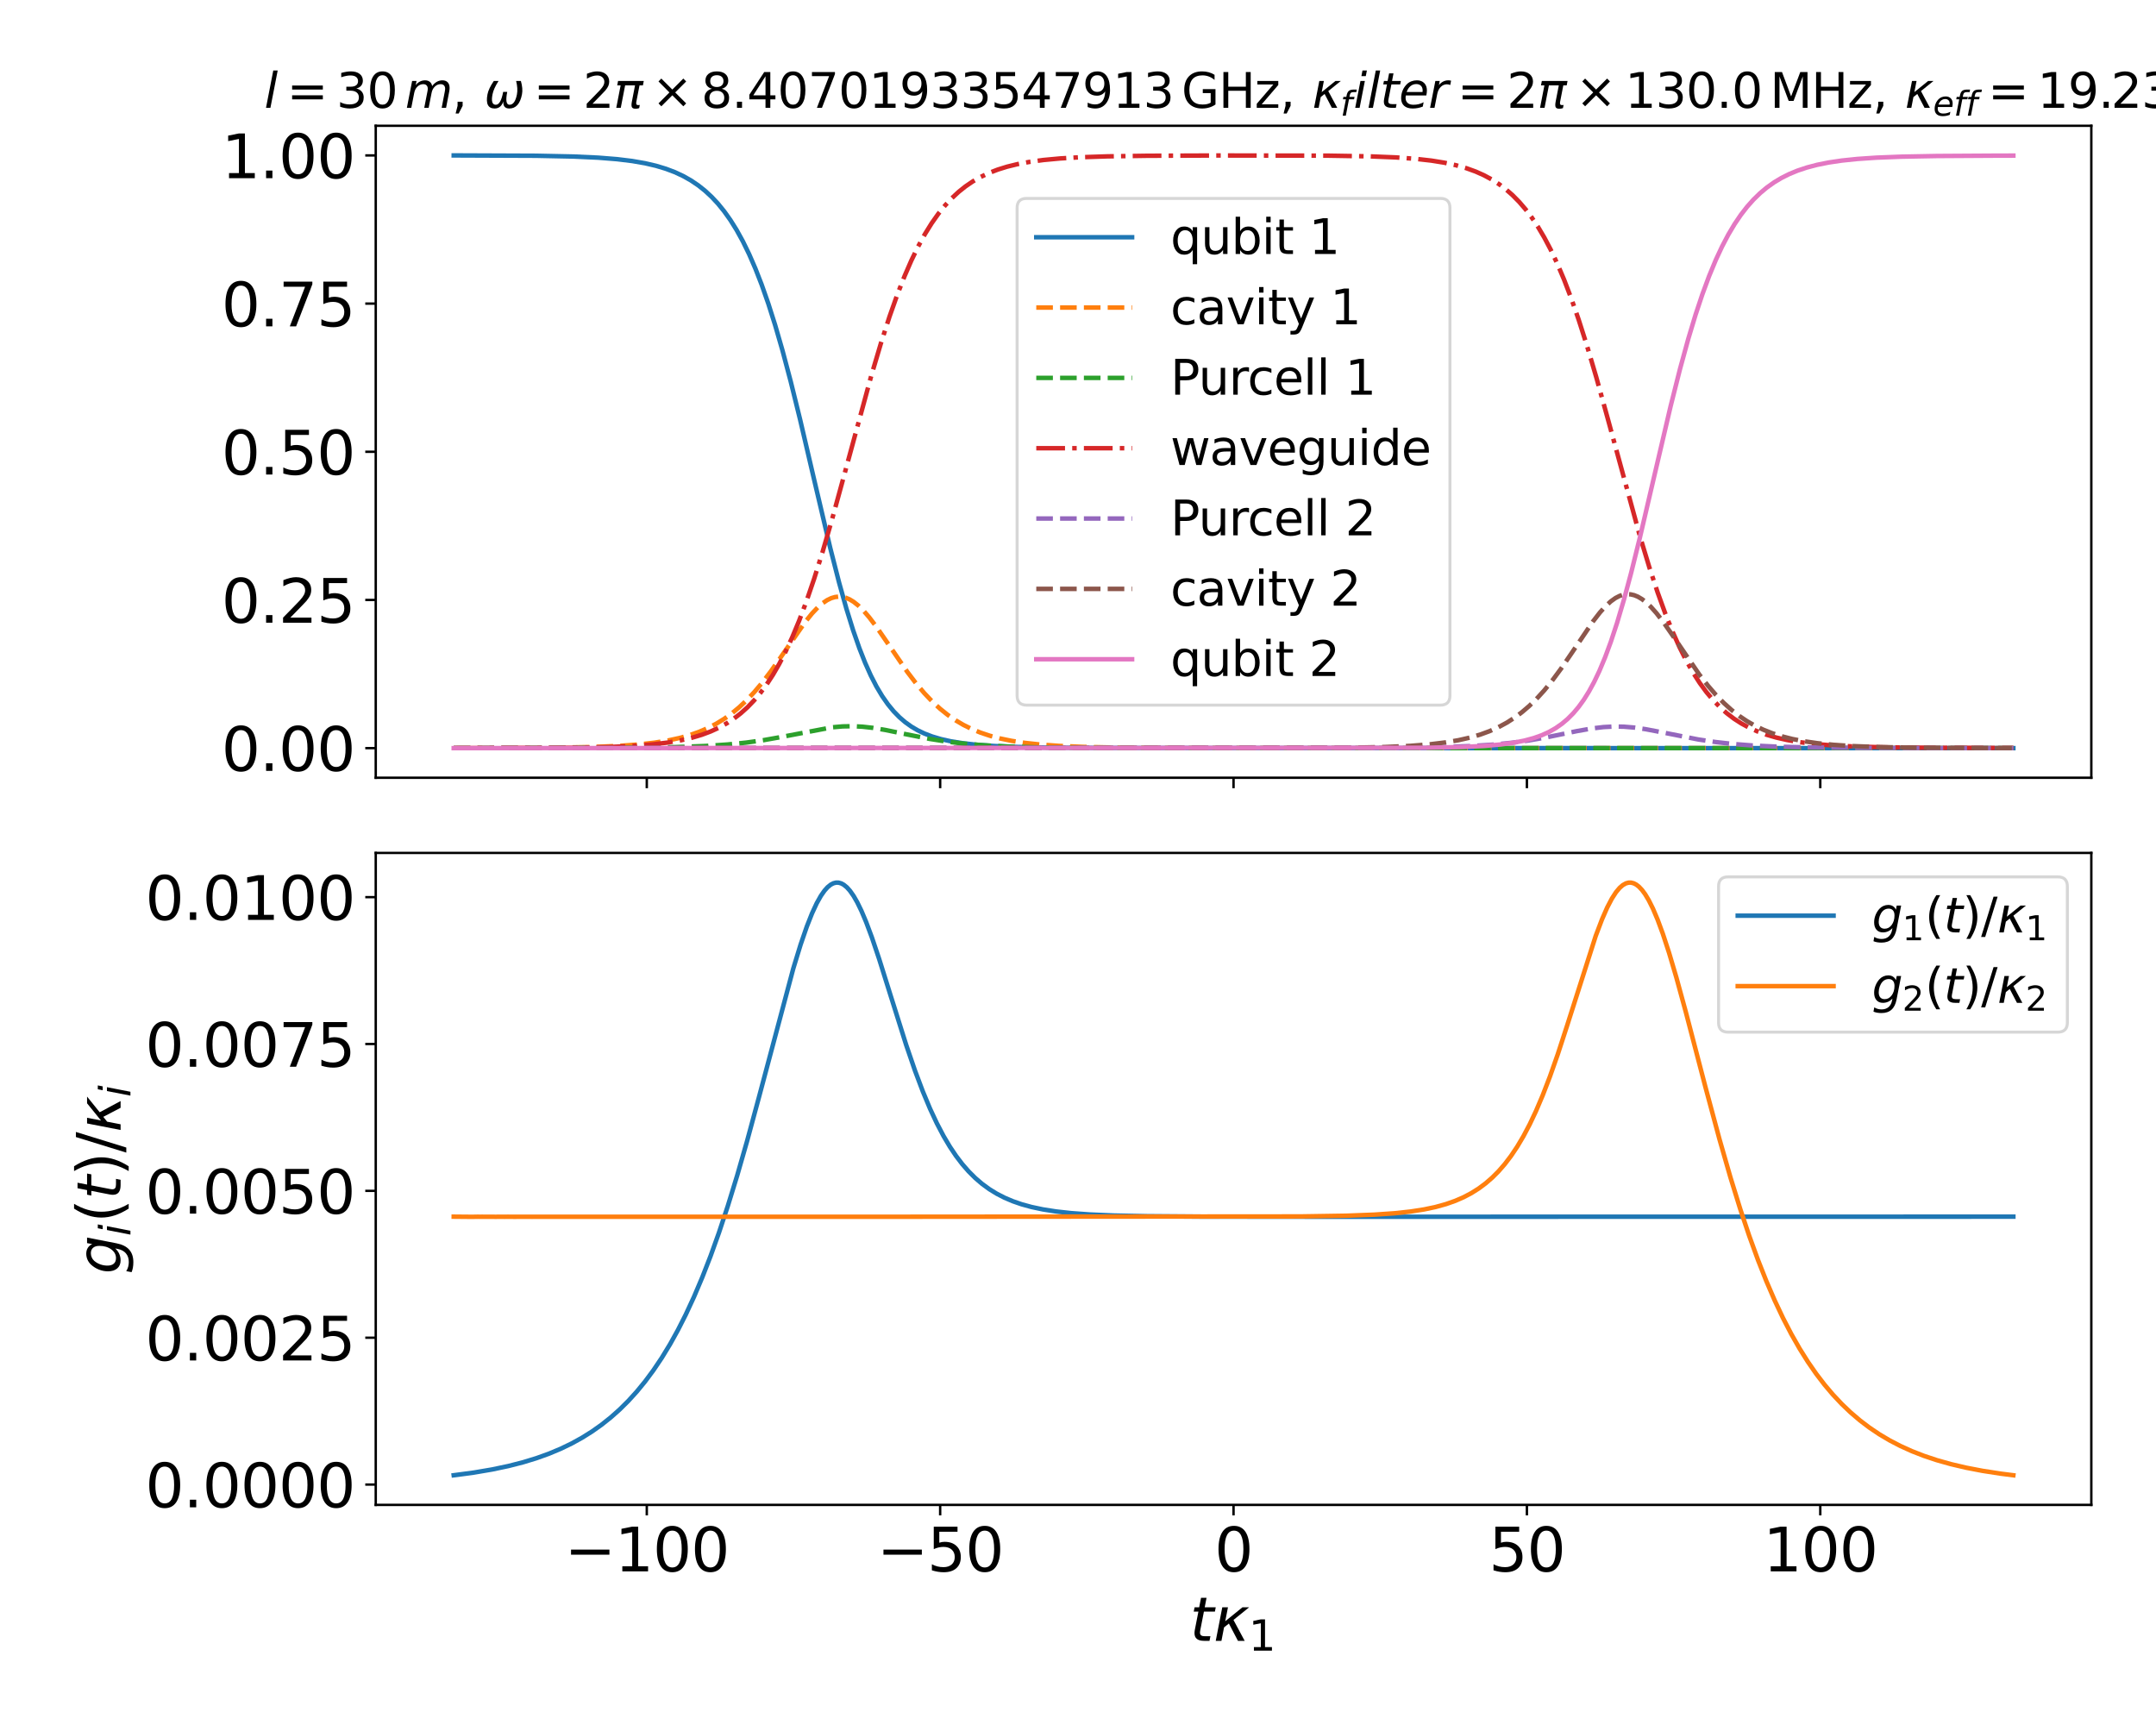 <?xml version="1.0" encoding="utf-8" standalone="no"?>
<!DOCTYPE svg PUBLIC "-//W3C//DTD SVG 1.1//EN"
  "http://www.w3.org/Graphics/SVG/1.1/DTD/svg11.dtd">
<svg xmlns:xlink="http://www.w3.org/1999/xlink" width="720pt" height="576pt" viewBox="0 0 720 576" xmlns="http://www.w3.org/2000/svg" version="1.1">
 <defs>
  <style type="text/css">*{stroke-linejoin: round; stroke-linecap: butt}</style>
 </defs>
 <g id="figure_1">
  <g id="patch_1">
   <path d="M 0 576 
L 720 576 
L 720 0 
L 0 0 
z
" style="fill: #ffffff"/>
  </g>
  <g id="axes_1">
   <g id="patch_2">
    <path d="M 125.48 259.702 
L 698.4 259.702 
L 698.4 42 
L 125.48 42 
z
" style="fill: #ffffff"/>
   </g>
   <g id="matplotlib.axis_1">
    <g id="xtick_1">
     <g id="line2d_1">
      <defs>
       <path id="m9fd7451e8e" d="M 0 0 
L 0 3.5 
" style="stroke: #000000; stroke-width: 0.8"/>
      </defs>
      <g>
       <use xlink:href="#m9fd7451e8e" x="215.995" y="259.702" style="stroke: #000000; stroke-width: 0.8"/>
      </g>
     </g>
    </g>
    <g id="xtick_2">
     <g id="line2d_2">
      <g>
       <use xlink:href="#m9fd7451e8e" x="313.968" y="259.702" style="stroke: #000000; stroke-width: 0.8"/>
      </g>
     </g>
    </g>
    <g id="xtick_3">
     <g id="line2d_3">
      <g>
       <use xlink:href="#m9fd7451e8e" x="411.94" y="259.702" style="stroke: #000000; stroke-width: 0.8"/>
      </g>
     </g>
    </g>
    <g id="xtick_4">
     <g id="line2d_4">
      <g>
       <use xlink:href="#m9fd7451e8e" x="509.912" y="259.702" style="stroke: #000000; stroke-width: 0.8"/>
      </g>
     </g>
    </g>
    <g id="xtick_5">
     <g id="line2d_5">
      <g>
       <use xlink:href="#m9fd7451e8e" x="607.885" y="259.702" style="stroke: #000000; stroke-width: 0.8"/>
      </g>
     </g>
    </g>
   </g>
   <g id="matplotlib.axis_2">
    <g id="ytick_1">
     <g id="line2d_6">
      <defs>
       <path id="m1c37168080" d="M 0 0 
L -3.5 0 
" style="stroke: #000000; stroke-width: 0.8"/>
      </defs>
      <g>
       <use xlink:href="#m1c37168080" x="125.48" y="249.806" style="stroke: #000000; stroke-width: 0.8"/>
      </g>
     </g>
     <g id="text_1">
      <!-- 0.00 -->
      <g transform="translate(73.949 257.405)scale(0.2 -0.2)">
       <defs>
        <path id="DejaVuSans-30" d="M 2034 4250 
Q 1547 4250 1301 3770 
Q 1056 3291 1056 2328 
Q 1056 1369 1301 889 
Q 1547 409 2034 409 
Q 2525 409 2770 889 
Q 3016 1369 3016 2328 
Q 3016 3291 2770 3770 
Q 2525 4250 2034 4250 
z
M 2034 4750 
Q 2819 4750 3233 4129 
Q 3647 3509 3647 2328 
Q 3647 1150 3233 529 
Q 2819 -91 2034 -91 
Q 1250 -91 836 529 
Q 422 1150 422 2328 
Q 422 3509 836 4129 
Q 1250 4750 2034 4750 
z
" transform="scale(0.016)"/>
        <path id="DejaVuSans-2e" d="M 684 794 
L 1344 794 
L 1344 0 
L 684 0 
L 684 794 
z
" transform="scale(0.016)"/>
       </defs>
       <use xlink:href="#DejaVuSans-30"/>
       <use xlink:href="#DejaVuSans-2e" x="63.623"/>
       <use xlink:href="#DejaVuSans-30" x="95.41"/>
       <use xlink:href="#DejaVuSans-30" x="159.033"/>
      </g>
     </g>
    </g>
    <g id="ytick_2">
     <g id="line2d_7">
      <g>
       <use xlink:href="#m1c37168080" x="125.48" y="200.329" style="stroke: #000000; stroke-width: 0.8"/>
      </g>
     </g>
     <g id="text_2">
      <!-- 0.25 -->
      <g transform="translate(73.949 207.927)scale(0.2 -0.2)">
       <defs>
        <path id="DejaVuSans-32" d="M 1228 531 
L 3431 531 
L 3431 0 
L 469 0 
L 469 531 
Q 828 903 1448 1529 
Q 2069 2156 2228 2338 
Q 2531 2678 2651 2914 
Q 2772 3150 2772 3378 
Q 2772 3750 2511 3984 
Q 2250 4219 1831 4219 
Q 1534 4219 1204 4116 
Q 875 4013 500 3803 
L 500 4441 
Q 881 4594 1212 4672 
Q 1544 4750 1819 4750 
Q 2544 4750 2975 4387 
Q 3406 4025 3406 3419 
Q 3406 3131 3298 2873 
Q 3191 2616 2906 2266 
Q 2828 2175 2409 1742 
Q 1991 1309 1228 531 
z
" transform="scale(0.016)"/>
        <path id="DejaVuSans-35" d="M 691 4666 
L 3169 4666 
L 3169 4134 
L 1269 4134 
L 1269 2991 
Q 1406 3038 1543 3061 
Q 1681 3084 1819 3084 
Q 2600 3084 3056 2656 
Q 3513 2228 3513 1497 
Q 3513 744 3044 326 
Q 2575 -91 1722 -91 
Q 1428 -91 1123 -41 
Q 819 9 494 109 
L 494 744 
Q 775 591 1075 516 
Q 1375 441 1709 441 
Q 2250 441 2565 725 
Q 2881 1009 2881 1497 
Q 2881 1984 2565 2268 
Q 2250 2553 1709 2553 
Q 1456 2553 1204 2497 
Q 953 2441 691 2322 
L 691 4666 
z
" transform="scale(0.016)"/>
       </defs>
       <use xlink:href="#DejaVuSans-30"/>
       <use xlink:href="#DejaVuSans-2e" x="63.623"/>
       <use xlink:href="#DejaVuSans-32" x="95.41"/>
       <use xlink:href="#DejaVuSans-35" x="159.033"/>
      </g>
     </g>
    </g>
    <g id="ytick_3">
     <g id="line2d_8">
      <g>
       <use xlink:href="#m1c37168080" x="125.48" y="150.851" style="stroke: #000000; stroke-width: 0.8"/>
      </g>
     </g>
     <g id="text_3">
      <!-- 0.50 -->
      <g transform="translate(73.949 158.449)scale(0.2 -0.2)">
       <use xlink:href="#DejaVuSans-30"/>
       <use xlink:href="#DejaVuSans-2e" x="63.623"/>
       <use xlink:href="#DejaVuSans-35" x="95.41"/>
       <use xlink:href="#DejaVuSans-30" x="159.033"/>
      </g>
     </g>
    </g>
    <g id="ytick_4">
     <g id="line2d_9">
      <g>
       <use xlink:href="#m1c37168080" x="125.48" y="101.373" style="stroke: #000000; stroke-width: 0.8"/>
      </g>
     </g>
     <g id="text_4">
      <!-- 0.75 -->
      <g transform="translate(73.949 108.972)scale(0.2 -0.2)">
       <defs>
        <path id="DejaVuSans-37" d="M 525 4666 
L 3525 4666 
L 3525 4397 
L 1831 0 
L 1172 0 
L 2766 4134 
L 525 4134 
L 525 4666 
z
" transform="scale(0.016)"/>
       </defs>
       <use xlink:href="#DejaVuSans-30"/>
       <use xlink:href="#DejaVuSans-2e" x="63.623"/>
       <use xlink:href="#DejaVuSans-37" x="95.41"/>
       <use xlink:href="#DejaVuSans-35" x="159.033"/>
      </g>
     </g>
    </g>
    <g id="ytick_5">
     <g id="line2d_10">
      <g>
       <use xlink:href="#m1c37168080" x="125.48" y="51.896" style="stroke: #000000; stroke-width: 0.8"/>
      </g>
     </g>
     <g id="text_5">
      <!-- 1.00 -->
      <g transform="translate(73.949 59.494)scale(0.2 -0.2)">
       <defs>
        <path id="DejaVuSans-31" d="M 794 531 
L 1825 531 
L 1825 4091 
L 703 3866 
L 703 4441 
L 1819 4666 
L 2450 4666 
L 2450 531 
L 3481 531 
L 3481 0 
L 794 0 
L 794 531 
z
" transform="scale(0.016)"/>
       </defs>
       <use xlink:href="#DejaVuSans-31"/>
       <use xlink:href="#DejaVuSans-2e" x="63.623"/>
       <use xlink:href="#DejaVuSans-30" x="95.41"/>
       <use xlink:href="#DejaVuSans-30" x="159.033"/>
      </g>
     </g>
    </g>
   </g>
   <g id="line2d_11">
    <path d="M 151.522 51.896 
L 178.962 52.006 
L 191.466 52.264 
L 199.802 52.648 
L 206.054 53.148 
L 211.091 53.763 
L 215.432 54.516 
L 219.079 55.366 
L 222.379 56.36 
L 225.332 57.476 
L 228.11 58.768 
L 230.715 60.237 
L 233.147 61.874 
L 235.404 63.664 
L 237.662 65.753 
L 239.746 67.985 
L 241.83 70.546 
L 243.914 73.473 
L 245.998 76.809 
L 248.082 80.591 
L 250.166 84.861 
L 252.25 89.651 
L 254.334 94.993 
L 256.592 101.423 
L 258.85 108.53 
L 261.281 116.922 
L 264.06 127.378 
L 267.186 140.054 
L 271.875 160.136 
L 277.259 182.961 
L 280.211 194.512 
L 282.643 203.192 
L 284.9 210.457 
L 286.984 216.433 
L 288.895 221.286 
L 290.805 225.555 
L 292.716 229.269 
L 294.626 232.468 
L 296.536 235.202 
L 298.447 237.522 
L 300.357 239.48 
L 302.267 241.125 
L 304.351 242.617 
L 306.435 243.845 
L 308.693 244.931 
L 311.298 245.928 
L 314.251 246.802 
L 317.55 247.535 
L 321.371 248.153 
L 326.06 248.676 
L 331.965 249.098 
L 339.78 249.419 
L 351.069 249.639 
L 370.346 249.762 
L 423.663 249.801 
L 672.358 249.806 
L 672.358 249.806 
" clip-path="url(#p5a6a6f1c0b)" style="fill: none; stroke: #1f77b4; stroke-width: 1.5; stroke-linecap: square"/>
   </g>
   <g id="line2d_12">
    <path d="M 151.522 249.806 
L 183.303 249.695 
L 197.544 249.443 
L 206.575 249.072 
L 213.175 248.592 
L 218.558 247.986 
L 223.074 247.259 
L 226.895 246.43 
L 230.368 245.457 
L 233.494 244.358 
L 236.446 243.086 
L 239.225 241.643 
L 241.83 240.042 
L 244.435 238.17 
L 246.867 236.155 
L 249.298 233.864 
L 251.903 231.091 
L 254.508 227.992 
L 257.461 224.116 
L 260.934 219.171 
L 268.923 207.641 
L 271.18 204.847 
L 273.091 202.825 
L 274.654 201.46 
L 276.217 200.396 
L 277.606 199.726 
L 278.822 199.366 
L 280.038 199.225 
L 281.253 199.304 
L 282.469 199.604 
L 283.685 200.118 
L 285.074 200.959 
L 286.637 202.202 
L 288.374 203.916 
L 290.284 206.141 
L 292.542 209.122 
L 295.842 213.897 
L 302.962 224.305 
L 305.914 228.188 
L 308.693 231.48 
L 311.298 234.221 
L 313.903 236.629 
L 316.508 238.72 
L 319.113 240.517 
L 321.718 242.048 
L 324.497 243.425 
L 327.45 244.635 
L 330.576 245.679 
L 334.049 246.601 
L 337.87 247.385 
L 342.211 248.05 
L 347.422 248.614 
L 353.674 249.059 
L 361.663 249.396 
L 372.951 249.63 
L 391.36 249.762 
L 438.251 249.804 
L 672.358 249.806 
L 672.358 249.806 
" clip-path="url(#p5a6a6f1c0b)" style="fill: none; stroke-dasharray: 5.55,2.4; stroke-dashoffset: 0; stroke: #ff7f0e; stroke-width: 1.5"/>
   </g>
   <g id="line2d_13">
    <path d="M 151.522 249.806 
L 210.396 249.696 
L 225.679 249.458 
L 235.404 249.096 
L 242.872 248.603 
L 249.124 247.972 
L 254.855 247.173 
L 260.76 246.119 
L 277.954 242.85 
L 281.427 242.552 
L 284.727 242.491 
L 288.026 242.654 
L 291.5 243.046 
L 295.668 243.745 
L 302.615 245.179 
L 310.43 246.724 
L 316.161 247.626 
L 322.066 248.325 
L 328.492 248.855 
L 336.133 249.255 
L 346.032 249.54 
L 360.621 249.717 
L 388.929 249.796 
L 541.411 249.806 
L 672.358 249.806 
L 672.358 249.806 
" clip-path="url(#p5a6a6f1c0b)" style="fill: none; stroke-dasharray: 5.55,2.4; stroke-dashoffset: 0; stroke: #2ca02c; stroke-width: 1.5"/>
   </g>
   <g id="line2d_14">
    <path d="M 151.522 249.806 
L 190.598 249.696 
L 203.275 249.439 
L 211.612 249.06 
L 217.864 248.567 
L 222.9 247.961 
L 227.242 247.22 
L 231.063 246.34 
L 234.362 245.354 
L 237.315 244.25 
L 240.094 242.974 
L 242.699 241.53 
L 245.13 239.925 
L 247.388 238.178 
L 249.645 236.147 
L 251.903 233.796 
L 253.987 231.306 
L 256.071 228.477 
L 258.155 225.276 
L 260.239 221.675 
L 262.323 217.645 
L 264.581 212.771 
L 266.839 207.351 
L 269.27 200.895 
L 271.875 193.286 
L 274.654 184.438 
L 277.78 173.716 
L 281.948 158.541 
L 290.979 125.403 
L 294.279 114.308 
L 297.057 105.713 
L 299.662 98.365 
L 302.094 92.162 
L 304.351 86.975 
L 306.609 82.328 
L 308.867 78.197 
L 311.125 74.552 
L 313.382 71.355 
L 315.64 68.567 
L 317.898 66.146 
L 320.155 64.054 
L 322.413 62.252 
L 324.844 60.595 
L 327.45 59.102 
L 330.228 57.782 
L 333.181 56.637 
L 336.307 55.662 
L 339.78 54.809 
L 343.775 54.062 
L 348.464 53.424 
L 354.021 52.906 
L 360.794 52.507 
L 369.825 52.209 
L 383.024 52.016 
L 407.338 51.92 
L 443.635 51.978 
L 457.355 52.206 
L 466.212 52.563 
L 472.811 53.041 
L 478.021 53.63 
L 482.363 54.33 
L 486.184 55.163 
L 489.657 56.152 
L 492.783 57.281 
L 495.562 58.52 
L 498.167 59.925 
L 500.599 61.485 
L 502.856 63.186 
L 505.114 65.163 
L 507.372 67.455 
L 509.456 69.883 
L 511.54 72.644 
L 513.624 75.77 
L 515.708 79.291 
L 517.792 83.236 
L 520.05 88.014 
L 522.307 93.336 
L 524.739 99.684 
L 527.17 106.661 
L 529.949 115.357 
L 533.075 125.939 
L 536.896 139.717 
L 547.663 179.074 
L 550.789 189.398 
L 553.568 197.82 
L 556.173 204.992 
L 558.604 211.028 
L 560.862 216.062 
L 563.12 220.561 
L 565.377 224.552 
L 567.635 228.068 
L 569.893 231.146 
L 572.151 233.826 
L 574.408 236.15 
L 576.666 238.157 
L 579.097 240.006 
L 581.529 241.573 
L 584.134 242.984 
L 586.913 244.23 
L 589.865 245.31 
L 593.165 246.274 
L 596.812 247.102 
L 600.98 247.813 
L 605.843 248.408 
L 611.747 248.893 
L 619.215 249.267 
L 629.288 249.532 
L 644.918 249.693 
L 672.358 249.756 
L 672.358 249.756 
" clip-path="url(#p5a6a6f1c0b)" style="fill: none; stroke-dasharray: 9.6,2.4,1.5,2.4; stroke-dashoffset: 0; stroke: #d62728; stroke-width: 1.5"/>
   </g>
   <g id="line2d_15">
    <path d="M 151.522 249.806 
L 465.517 249.696 
L 481.321 249.465 
L 491.22 249.109 
L 498.688 248.627 
L 504.94 248.009 
L 510.671 247.224 
L 516.576 246.185 
L 526.649 244.118 
L 531.685 243.23 
L 535.506 242.778 
L 538.98 242.597 
L 542.279 242.652 
L 545.753 242.941 
L 549.573 243.487 
L 554.784 244.48 
L 567.114 246.912 
L 572.845 247.768 
L 578.75 248.424 
L 585.35 248.93 
L 593.338 249.311 
L 603.932 249.579 
L 620.084 249.738 
L 654.123 249.801 
L 672.358 249.805 
L 672.358 249.805 
" clip-path="url(#p5a6a6f1c0b)" style="fill: none; stroke-dasharray: 5.55,2.4; stroke-dashoffset: 0; stroke: #9467bd; stroke-width: 1.5"/>
   </g>
   <g id="line2d_16">
    <path d="M 151.522 249.806 
L 450.061 249.696 
L 462.565 249.434 
L 471.075 249.043 
L 477.5 248.533 
L 482.711 247.903 
L 487.052 247.164 
L 490.873 246.296 
L 494.346 245.278 
L 497.472 244.131 
L 500.425 242.804 
L 503.204 241.301 
L 505.809 239.633 
L 508.24 237.824 
L 510.671 235.748 
L 513.103 233.386 
L 515.708 230.527 
L 518.313 227.333 
L 521.265 223.34 
L 524.912 217.993 
L 532.033 207.443 
L 534.291 204.528 
L 536.201 202.398 
L 537.938 200.801 
L 539.501 199.684 
L 540.89 198.973 
L 542.106 198.582 
L 543.321 198.412 
L 544.537 198.467 
L 545.753 198.745 
L 546.968 199.242 
L 548.358 200.065 
L 549.747 201.144 
L 551.31 202.632 
L 553.221 204.792 
L 555.478 207.724 
L 558.431 211.966 
L 567.461 225.205 
L 570.414 229.007 
L 573.019 232.02 
L 575.624 234.698 
L 578.229 237.045 
L 580.834 239.078 
L 583.439 240.823 
L 586.044 242.309 
L 588.823 243.643 
L 591.775 244.815 
L 595.075 245.874 
L 598.548 246.755 
L 602.543 247.532 
L 607.058 248.178 
L 612.442 248.716 
L 619.041 249.14 
L 627.551 249.454 
L 639.882 249.665 
L 661.243 249.775 
L 672.358 249.791 
L 672.358 249.791 
" clip-path="url(#p5a6a6f1c0b)" style="fill: none; stroke-dasharray: 5.55,2.4; stroke-dashoffset: 0; stroke: #8c564b; stroke-width: 1.5"/>
   </g>
   <g id="line2d_17">
    <path d="M 151.522 249.806 
L 475.937 249.696 
L 487.921 249.448 
L 495.562 249.078 
L 501.12 248.595 
L 505.461 248.005 
L 509.108 247.286 
L 512.234 246.439 
L 514.839 245.512 
L 517.271 244.409 
L 519.529 243.126 
L 521.613 241.669 
L 523.523 240.057 
L 525.433 238.133 
L 527.17 236.07 
L 528.907 233.668 
L 530.643 230.888 
L 532.38 227.69 
L 534.117 224.042 
L 536.027 219.478 
L 537.938 214.314 
L 540.022 207.994 
L 542.279 200.367 
L 544.711 191.332 
L 547.663 179.433 
L 551.831 161.591 
L 557.91 135.62 
L 561.036 123.232 
L 563.814 113.116 
L 566.246 105.062 
L 568.504 98.284 
L 570.761 92.184 
L 573.019 86.745 
L 575.103 82.282 
L 577.187 78.321 
L 579.271 74.823 
L 581.355 71.748 
L 583.439 69.055 
L 585.523 66.706 
L 587.781 64.504 
L 590.039 62.616 
L 592.47 60.888 
L 594.901 59.431 
L 597.506 58.126 
L 600.285 56.978 
L 603.411 55.936 
L 606.885 55.025 
L 610.705 54.259 
L 615.047 53.616 
L 620.257 53.073 
L 626.683 52.639 
L 635.019 52.313 
L 646.829 52.093 
L 666.801 51.975 
L 672.358 51.963 
L 672.358 51.963 
" clip-path="url(#p5a6a6f1c0b)" style="fill: none; stroke: #e377c2; stroke-width: 1.5; stroke-linecap: square"/>
   </g>
   <g id="patch_3">
    <path d="M 125.48 259.702 
L 125.48 42 
" style="fill: none; stroke: #000000; stroke-width: 0.8; stroke-linejoin: miter; stroke-linecap: square"/>
   </g>
   <g id="patch_4">
    <path d="M 698.4 259.702 
L 698.4 42 
" style="fill: none; stroke: #000000; stroke-width: 0.8; stroke-linejoin: miter; stroke-linecap: square"/>
   </g>
   <g id="patch_5">
    <path d="M 125.48 259.702 
L 698.4 259.702 
" style="fill: none; stroke: #000000; stroke-width: 0.8; stroke-linejoin: miter; stroke-linecap: square"/>
   </g>
   <g id="patch_6">
    <path d="M 125.48 42 
L 698.4 42 
" style="fill: none; stroke: #000000; stroke-width: 0.8; stroke-linejoin: miter; stroke-linecap: square"/>
   </g>
   <g id="text_6">
    <!-- $l=30\,m,\,\omega=2\pi\times8.40701933547913\,\mathrm{GHz},\,\kappa_filter=2\pi\times130.0\,\mathrm{MHz},\,\kappa_{eff}=19.231$ -->
    <g transform="translate(88.26 36)scale(0.16 -0.16)">
     <defs>
      <path id="DejaVuSans-Oblique-6c" d="M 1172 4863 
L 1747 4863 
L 800 0 
L 225 0 
L 1172 4863 
z
" transform="scale(0.016)"/>
      <path id="DejaVuSans-3d" d="M 678 2906 
L 4684 2906 
L 4684 2381 
L 678 2381 
L 678 2906 
z
M 678 1631 
L 4684 1631 
L 4684 1100 
L 678 1100 
L 678 1631 
z
" transform="scale(0.016)"/>
      <path id="DejaVuSans-33" d="M 2597 2516 
Q 3050 2419 3304 2112 
Q 3559 1806 3559 1356 
Q 3559 666 3084 287 
Q 2609 -91 1734 -91 
Q 1441 -91 1130 -33 
Q 819 25 488 141 
L 488 750 
Q 750 597 1062 519 
Q 1375 441 1716 441 
Q 2309 441 2620 675 
Q 2931 909 2931 1356 
Q 2931 1769 2642 2001 
Q 2353 2234 1838 2234 
L 1294 2234 
L 1294 2753 
L 1863 2753 
Q 2328 2753 2575 2939 
Q 2822 3125 2822 3475 
Q 2822 3834 2567 4026 
Q 2313 4219 1838 4219 
Q 1578 4219 1281 4162 
Q 984 4106 628 3988 
L 628 4550 
Q 988 4650 1302 4700 
Q 1616 4750 1894 4750 
Q 2613 4750 3031 4423 
Q 3450 4097 3450 3541 
Q 3450 3153 3228 2886 
Q 3006 2619 2597 2516 
z
" transform="scale(0.016)"/>
      <path id="DejaVuSans-Oblique-6d" d="M 5747 2113 
L 5338 0 
L 4763 0 
L 5166 2094 
Q 5191 2228 5203 2325 
Q 5216 2422 5216 2491 
Q 5216 2772 5059 2928 
Q 4903 3084 4622 3084 
Q 4203 3084 3875 2770 
Q 3547 2456 3450 1953 
L 3066 0 
L 2491 0 
L 2900 2094 
Q 2925 2209 2937 2307 
Q 2950 2406 2950 2484 
Q 2950 2769 2794 2926 
Q 2638 3084 2363 3084 
Q 1938 3084 1609 2770 
Q 1281 2456 1184 1953 
L 800 0 
L 225 0 
L 909 3500 
L 1484 3500 
L 1375 2956 
Q 1609 3263 1923 3423 
Q 2238 3584 2597 3584 
Q 2978 3584 3223 3384 
Q 3469 3184 3519 2828 
Q 3781 3197 4126 3390 
Q 4472 3584 4856 3584 
Q 5306 3584 5551 3325 
Q 5797 3066 5797 2591 
Q 5797 2488 5784 2364 
Q 5772 2241 5747 2113 
z
" transform="scale(0.016)"/>
      <path id="DejaVuSans-2c" d="M 750 794 
L 1409 794 
L 1409 256 
L 897 -744 
L 494 -744 
L 750 256 
L 750 794 
z
" transform="scale(0.016)"/>
      <path id="DejaVuSans-Oblique-3c9" d="M 1369 -91 
Q 72 -91 434 1766 
Q 575 2500 1256 3500 
L 1875 3500 
Q 1231 2500 1088 1750 
Q 819 397 1519 397 
Q 2166 397 2478 2078 
L 3009 2078 
Q 2669 388 3316 397 
Q 4013 403 4275 1750 
Q 4419 2500 4169 3500 
L 4788 3500 
Q 5075 2500 4934 1766 
Q 4578 -94 3278 -91 
Q 2428 -88 2503 844 
Q 2194 -91 1369 -91 
z
" transform="scale(0.016)"/>
      <path id="DejaVuSans-Oblique-3c0" d="M 584 3500 
L 3938 3500 
L 3825 2925 
L 3384 2925 
L 2966 775 
Q 2922 550 2981 450 
Q 3038 353 3209 353 
Q 3256 353 3325 363 
Q 3397 369 3419 372 
L 3338 -44 
Q 3222 -84 3103 -103 
Q 2981 -122 2866 -122 
Q 2491 -122 2388 81 
Q 2284 288 2391 838 
L 2797 2925 
L 1506 2925 
L 938 0 
L 350 0 
L 919 2925 
L 472 2925 
L 584 3500 
z
" transform="scale(0.016)"/>
      <path id="DejaVuSans-d7" d="M 4488 3438 
L 3059 2003 
L 4488 575 
L 4116 197 
L 2681 1631 
L 1247 197 
L 878 575 
L 2303 2003 
L 878 3438 
L 1247 3816 
L 2681 2381 
L 4116 3816 
L 4488 3438 
z
" transform="scale(0.016)"/>
      <path id="DejaVuSans-38" d="M 2034 2216 
Q 1584 2216 1326 1975 
Q 1069 1734 1069 1313 
Q 1069 891 1326 650 
Q 1584 409 2034 409 
Q 2484 409 2743 651 
Q 3003 894 3003 1313 
Q 3003 1734 2745 1975 
Q 2488 2216 2034 2216 
z
M 1403 2484 
Q 997 2584 770 2862 
Q 544 3141 544 3541 
Q 544 4100 942 4425 
Q 1341 4750 2034 4750 
Q 2731 4750 3128 4425 
Q 3525 4100 3525 3541 
Q 3525 3141 3298 2862 
Q 3072 2584 2669 2484 
Q 3125 2378 3379 2068 
Q 3634 1759 3634 1313 
Q 3634 634 3220 271 
Q 2806 -91 2034 -91 
Q 1263 -91 848 271 
Q 434 634 434 1313 
Q 434 1759 690 2068 
Q 947 2378 1403 2484 
z
M 1172 3481 
Q 1172 3119 1398 2916 
Q 1625 2713 2034 2713 
Q 2441 2713 2670 2916 
Q 2900 3119 2900 3481 
Q 2900 3844 2670 4047 
Q 2441 4250 2034 4250 
Q 1625 4250 1398 4047 
Q 1172 3844 1172 3481 
z
" transform="scale(0.016)"/>
      <path id="DejaVuSans-34" d="M 2419 4116 
L 825 1625 
L 2419 1625 
L 2419 4116 
z
M 2253 4666 
L 3047 4666 
L 3047 1625 
L 3713 1625 
L 3713 1100 
L 3047 1100 
L 3047 0 
L 2419 0 
L 2419 1100 
L 313 1100 
L 313 1709 
L 2253 4666 
z
" transform="scale(0.016)"/>
      <path id="DejaVuSans-39" d="M 703 97 
L 703 672 
Q 941 559 1184 500 
Q 1428 441 1663 441 
Q 2288 441 2617 861 
Q 2947 1281 2994 2138 
Q 2813 1869 2534 1725 
Q 2256 1581 1919 1581 
Q 1219 1581 811 2004 
Q 403 2428 403 3163 
Q 403 3881 828 4315 
Q 1253 4750 1959 4750 
Q 2769 4750 3195 4129 
Q 3622 3509 3622 2328 
Q 3622 1225 3098 567 
Q 2575 -91 1691 -91 
Q 1453 -91 1209 -44 
Q 966 3 703 97 
z
M 1959 2075 
Q 2384 2075 2632 2365 
Q 2881 2656 2881 3163 
Q 2881 3666 2632 3958 
Q 2384 4250 1959 4250 
Q 1534 4250 1286 3958 
Q 1038 3666 1038 3163 
Q 1038 2656 1286 2365 
Q 1534 2075 1959 2075 
z
" transform="scale(0.016)"/>
      <path id="DejaVuSans-47" d="M 3809 666 
L 3809 1919 
L 2778 1919 
L 2778 2438 
L 4434 2438 
L 4434 434 
Q 4069 175 3628 42 
Q 3188 -91 2688 -91 
Q 1594 -91 976 548 
Q 359 1188 359 2328 
Q 359 3472 976 4111 
Q 1594 4750 2688 4750 
Q 3144 4750 3555 4637 
Q 3966 4525 4313 4306 
L 4313 3634 
Q 3963 3931 3569 4081 
Q 3175 4231 2741 4231 
Q 1884 4231 1454 3753 
Q 1025 3275 1025 2328 
Q 1025 1384 1454 906 
Q 1884 428 2741 428 
Q 3075 428 3337 486 
Q 3600 544 3809 666 
z
" transform="scale(0.016)"/>
      <path id="DejaVuSans-48" d="M 628 4666 
L 1259 4666 
L 1259 2753 
L 3553 2753 
L 3553 4666 
L 4184 4666 
L 4184 0 
L 3553 0 
L 3553 2222 
L 1259 2222 
L 1259 0 
L 628 0 
L 628 4666 
z
" transform="scale(0.016)"/>
      <path id="DejaVuSans-7a" d="M 353 3500 
L 3084 3500 
L 3084 2975 
L 922 459 
L 3084 459 
L 3084 0 
L 275 0 
L 275 525 
L 2438 3041 
L 353 3041 
L 353 3500 
z
" transform="scale(0.016)"/>
      <path id="DejaVuSans-Oblique-3ba" d="M 938 3500 
L 1531 3500 
L 1247 2047 
L 3041 3500 
L 3741 3500 
L 2106 2181 
L 3275 0 
L 2572 0 
L 1628 1806 
L 1122 1403 
L 850 0 
L 256 0 
L 938 3500 
z
" transform="scale(0.016)"/>
      <path id="DejaVuSans-Oblique-66" d="M 3059 4863 
L 2969 4384 
L 2419 4384 
Q 2106 4384 1964 4261 
Q 1822 4138 1753 3809 
L 1691 3500 
L 2638 3500 
L 2553 3053 
L 1606 3053 
L 1013 0 
L 434 0 
L 1031 3053 
L 481 3053 
L 563 3500 
L 1113 3500 
L 1159 3744 
Q 1278 4363 1576 4613 
Q 1875 4863 2516 4863 
L 3059 4863 
z
" transform="scale(0.016)"/>
      <path id="DejaVuSans-Oblique-69" d="M 1172 4863 
L 1747 4863 
L 1606 4134 
L 1031 4134 
L 1172 4863 
z
M 909 3500 
L 1484 3500 
L 800 0 
L 225 0 
L 909 3500 
z
" transform="scale(0.016)"/>
      <path id="DejaVuSans-Oblique-74" d="M 2706 3500 
L 2619 3053 
L 1472 3053 
L 1100 1153 
Q 1081 1047 1072 975 
Q 1063 903 1063 863 
Q 1063 663 1183 572 
Q 1303 481 1569 481 
L 2150 481 
L 2053 0 
L 1503 0 
Q 991 0 739 200 
Q 488 400 488 806 
Q 488 878 497 964 
Q 506 1050 525 1153 
L 897 3053 
L 409 3053 
L 500 3500 
L 978 3500 
L 1172 4494 
L 1747 4494 
L 1556 3500 
L 2706 3500 
z
" transform="scale(0.016)"/>
      <path id="DejaVuSans-Oblique-65" d="M 3078 2063 
Q 3088 2113 3092 2166 
Q 3097 2219 3097 2272 
Q 3097 2653 2873 2875 
Q 2650 3097 2266 3097 
Q 1838 3097 1509 2826 
Q 1181 2556 1013 2059 
L 3078 2063 
z
M 3578 1613 
L 903 1613 
Q 884 1494 878 1425 
Q 872 1356 872 1306 
Q 872 872 1139 634 
Q 1406 397 1894 397 
Q 2269 397 2603 481 
Q 2938 566 3225 728 
L 3116 159 
Q 2806 34 2476 -28 
Q 2147 -91 1806 -91 
Q 1078 -91 686 257 
Q 294 606 294 1247 
Q 294 1794 489 2264 
Q 684 2734 1063 3103 
Q 1306 3334 1642 3459 
Q 1978 3584 2356 3584 
Q 2950 3584 3301 3228 
Q 3653 2872 3653 2272 
Q 3653 2128 3634 1964 
Q 3616 1800 3578 1613 
z
" transform="scale(0.016)"/>
      <path id="DejaVuSans-Oblique-72" d="M 2853 2969 
Q 2766 3016 2653 3041 
Q 2541 3066 2413 3066 
Q 1953 3066 1609 2717 
Q 1266 2369 1153 1784 
L 800 0 
L 225 0 
L 909 3500 
L 1484 3500 
L 1375 2956 
Q 1603 3259 1920 3421 
Q 2238 3584 2597 3584 
Q 2691 3584 2781 3573 
Q 2872 3563 2963 3538 
L 2853 2969 
z
" transform="scale(0.016)"/>
      <path id="DejaVuSans-4d" d="M 628 4666 
L 1569 4666 
L 2759 1491 
L 3956 4666 
L 4897 4666 
L 4897 0 
L 4281 0 
L 4281 4097 
L 3078 897 
L 2444 897 
L 1241 4097 
L 1241 0 
L 628 0 
L 628 4666 
z
" transform="scale(0.016)"/>
     </defs>
     <use xlink:href="#DejaVuSans-Oblique-6c" transform="translate(0 0.016)"/>
     <use xlink:href="#DejaVuSans-3d" transform="translate(47.266 0.016)"/>
     <use xlink:href="#DejaVuSans-33" transform="translate(150.537 0.016)"/>
     <use xlink:href="#DejaVuSans-30" transform="translate(214.16 0.016)"/>
     <use xlink:href="#DejaVuSans-Oblique-6d" transform="translate(294.019 0.016)"/>
     <use xlink:href="#DejaVuSans-2c" transform="translate(391.431 0.016)"/>
     <use xlink:href="#DejaVuSans-Oblique-3c9" transform="translate(458.936 0.016)"/>
     <use xlink:href="#DejaVuSans-3d" transform="translate(562.159 0.016)"/>
     <use xlink:href="#DejaVuSans-32" transform="translate(665.43 0.016)"/>
     <use xlink:href="#DejaVuSans-Oblique-3c0" transform="translate(729.053 0.016)"/>
     <use xlink:href="#DejaVuSans-d7" transform="translate(808.741 0.016)"/>
     <use xlink:href="#DejaVuSans-38" transform="translate(912.012 0.016)"/>
     <use xlink:href="#DejaVuSans-2e" transform="translate(975.635 0.016)"/>
     <use xlink:href="#DejaVuSans-34" transform="translate(1007.423 0.016)"/>
     <use xlink:href="#DejaVuSans-30" transform="translate(1071.046 0.016)"/>
     <use xlink:href="#DejaVuSans-37" transform="translate(1134.669 0.016)"/>
     <use xlink:href="#DejaVuSans-30" transform="translate(1198.292 0.016)"/>
     <use xlink:href="#DejaVuSans-31" transform="translate(1261.915 0.016)"/>
     <use xlink:href="#DejaVuSans-39" transform="translate(1325.538 0.016)"/>
     <use xlink:href="#DejaVuSans-33" transform="translate(1389.161 0.016)"/>
     <use xlink:href="#DejaVuSans-33" transform="translate(1452.784 0.016)"/>
     <use xlink:href="#DejaVuSans-35" transform="translate(1516.407 0.016)"/>
     <use xlink:href="#DejaVuSans-34" transform="translate(1580.03 0.016)"/>
     <use xlink:href="#DejaVuSans-37" transform="translate(1643.653 0.016)"/>
     <use xlink:href="#DejaVuSans-39" transform="translate(1707.276 0.016)"/>
     <use xlink:href="#DejaVuSans-31" transform="translate(1770.899 0.016)"/>
     <use xlink:href="#DejaVuSans-33" transform="translate(1834.522 0.016)"/>
     <use xlink:href="#DejaVuSans-47" transform="translate(1914.381 0.016)"/>
     <use xlink:href="#DejaVuSans-48" transform="translate(1991.871 0.016)"/>
     <use xlink:href="#DejaVuSans-7a" transform="translate(2067.066 0.016)"/>
     <use xlink:href="#DejaVuSans-2c" transform="translate(2119.557 0.016)"/>
     <use xlink:href="#DejaVuSans-Oblique-3ba" transform="translate(2187.062 0.016)"/>
     <use xlink:href="#DejaVuSans-Oblique-66" transform="translate(2245.997 -16.391)scale(0.7)"/>
     <use xlink:href="#DejaVuSans-Oblique-69" transform="translate(2273.375 0.016)"/>
     <use xlink:href="#DejaVuSans-Oblique-6c" transform="translate(2301.159 0.016)"/>
     <use xlink:href="#DejaVuSans-Oblique-74" transform="translate(2328.942 0.016)"/>
     <use xlink:href="#DejaVuSans-Oblique-65" transform="translate(2368.151 0.016)"/>
     <use xlink:href="#DejaVuSans-Oblique-72" transform="translate(2429.674 0.016)"/>
     <use xlink:href="#DejaVuSans-3d" transform="translate(2490.27 0.016)"/>
     <use xlink:href="#DejaVuSans-32" transform="translate(2593.541 0.016)"/>
     <use xlink:href="#DejaVuSans-Oblique-3c0" transform="translate(2657.164 0.016)"/>
     <use xlink:href="#DejaVuSans-d7" transform="translate(2736.852 0.016)"/>
     <use xlink:href="#DejaVuSans-31" transform="translate(2840.123 0.016)"/>
     <use xlink:href="#DejaVuSans-33" transform="translate(2903.746 0.016)"/>
     <use xlink:href="#DejaVuSans-30" transform="translate(2967.369 0.016)"/>
     <use xlink:href="#DejaVuSans-2e" transform="translate(3030.993 0.016)"/>
     <use xlink:href="#DejaVuSans-30" transform="translate(3062.78 0.016)"/>
     <use xlink:href="#DejaVuSans-4d" transform="translate(3142.638 0.016)"/>
     <use xlink:href="#DejaVuSans-48" transform="translate(3228.918 0.016)"/>
     <use xlink:href="#DejaVuSans-7a" transform="translate(3304.113 0.016)"/>
     <use xlink:href="#DejaVuSans-2c" transform="translate(3356.603 0.016)"/>
     <use xlink:href="#DejaVuSans-Oblique-3ba" transform="translate(3424.108 0.016)"/>
     <use xlink:href="#DejaVuSans-Oblique-65" transform="translate(3483.044 -16.391)scale(0.7)"/>
     <use xlink:href="#DejaVuSans-Oblique-66" transform="translate(3526.11 -16.391)scale(0.7)"/>
     <use xlink:href="#DejaVuSans-Oblique-66" transform="translate(3550.754 -16.391)scale(0.7)"/>
     <use xlink:href="#DejaVuSans-3d" transform="translate(3597.614 0.016)"/>
     <use xlink:href="#DejaVuSans-31" transform="translate(3700.886 0.016)"/>
     <use xlink:href="#DejaVuSans-39" transform="translate(3764.509 0.016)"/>
     <use xlink:href="#DejaVuSans-2e" transform="translate(3828.132 0.016)"/>
     <use xlink:href="#DejaVuSans-32" transform="translate(3854.419 0.016)"/>
     <use xlink:href="#DejaVuSans-33" transform="translate(3918.042 0.016)"/>
     <use xlink:href="#DejaVuSans-31" transform="translate(3981.665 0.016)"/>
    </g>
   </g>
   <g id="legend_1">
    <g id="patch_7">
     <path d="M 342.865 235.448 
L 481.015 235.448 
Q 484.215 235.448 484.215 232.249 
L 484.215 69.454 
Q 484.215 66.254 481.015 66.254 
L 342.865 66.254 
Q 339.665 66.254 339.665 69.454 
L 339.665 232.249 
Q 339.665 235.448 342.865 235.448 
z
" style="fill: #ffffff; opacity: 0.8; stroke: #cccccc; stroke-linejoin: miter"/>
    </g>
    <g id="line2d_18">
     <path d="M 346.065 79.211 
L 362.065 79.211 
L 378.065 79.211 
" style="fill: none; stroke: #1f77b4; stroke-width: 1.5; stroke-linecap: square"/>
    </g>
    <g id="text_7">
     <!-- qubit 1 -->
     <g transform="translate(390.865 84.811)scale(0.16 -0.16)">
      <defs>
       <path id="DejaVuSans-71" d="M 947 1747 
Q 947 1113 1208 752 
Q 1469 391 1925 391 
Q 2381 391 2643 752 
Q 2906 1113 2906 1747 
Q 2906 2381 2643 2742 
Q 2381 3103 1925 3103 
Q 1469 3103 1208 2742 
Q 947 2381 947 1747 
z
M 2906 525 
Q 2725 213 2448 61 
Q 2172 -91 1784 -91 
Q 1150 -91 751 415 
Q 353 922 353 1747 
Q 353 2572 751 3078 
Q 1150 3584 1784 3584 
Q 2172 3584 2448 3432 
Q 2725 3281 2906 2969 
L 2906 3500 
L 3481 3500 
L 3481 -1331 
L 2906 -1331 
L 2906 525 
z
" transform="scale(0.016)"/>
       <path id="DejaVuSans-75" d="M 544 1381 
L 544 3500 
L 1119 3500 
L 1119 1403 
Q 1119 906 1312 657 
Q 1506 409 1894 409 
Q 2359 409 2629 706 
Q 2900 1003 2900 1516 
L 2900 3500 
L 3475 3500 
L 3475 0 
L 2900 0 
L 2900 538 
Q 2691 219 2414 64 
Q 2138 -91 1772 -91 
Q 1169 -91 856 284 
Q 544 659 544 1381 
z
M 1991 3584 
L 1991 3584 
z
" transform="scale(0.016)"/>
       <path id="DejaVuSans-62" d="M 3116 1747 
Q 3116 2381 2855 2742 
Q 2594 3103 2138 3103 
Q 1681 3103 1420 2742 
Q 1159 2381 1159 1747 
Q 1159 1113 1420 752 
Q 1681 391 2138 391 
Q 2594 391 2855 752 
Q 3116 1113 3116 1747 
z
M 1159 2969 
Q 1341 3281 1617 3432 
Q 1894 3584 2278 3584 
Q 2916 3584 3314 3078 
Q 3713 2572 3713 1747 
Q 3713 922 3314 415 
Q 2916 -91 2278 -91 
Q 1894 -91 1617 61 
Q 1341 213 1159 525 
L 1159 0 
L 581 0 
L 581 4863 
L 1159 4863 
L 1159 2969 
z
" transform="scale(0.016)"/>
       <path id="DejaVuSans-69" d="M 603 3500 
L 1178 3500 
L 1178 0 
L 603 0 
L 603 3500 
z
M 603 4863 
L 1178 4863 
L 1178 4134 
L 603 4134 
L 603 4863 
z
" transform="scale(0.016)"/>
       <path id="DejaVuSans-74" d="M 1172 4494 
L 1172 3500 
L 2356 3500 
L 2356 3053 
L 1172 3053 
L 1172 1153 
Q 1172 725 1289 603 
Q 1406 481 1766 481 
L 2356 481 
L 2356 0 
L 1766 0 
Q 1100 0 847 248 
Q 594 497 594 1153 
L 594 3053 
L 172 3053 
L 172 3500 
L 594 3500 
L 594 4494 
L 1172 4494 
z
" transform="scale(0.016)"/>
       <path id="DejaVuSans-20" transform="scale(0.016)"/>
      </defs>
      <use xlink:href="#DejaVuSans-71"/>
      <use xlink:href="#DejaVuSans-75" x="63.477"/>
      <use xlink:href="#DejaVuSans-62" x="126.855"/>
      <use xlink:href="#DejaVuSans-69" x="190.332"/>
      <use xlink:href="#DejaVuSans-74" x="218.115"/>
      <use xlink:href="#DejaVuSans-20" x="257.324"/>
      <use xlink:href="#DejaVuSans-31" x="289.111"/>
     </g>
    </g>
    <g id="line2d_19">
     <path d="M 346.065 102.696 
L 362.065 102.696 
L 378.065 102.696 
" style="fill: none; stroke-dasharray: 5.55,2.4; stroke-dashoffset: 0; stroke: #ff7f0e; stroke-width: 1.5"/>
    </g>
    <g id="text_8">
     <!-- cavity 1 -->
     <g transform="translate(390.865 108.296)scale(0.16 -0.16)">
      <defs>
       <path id="DejaVuSans-63" d="M 3122 3366 
L 3122 2828 
Q 2878 2963 2633 3030 
Q 2388 3097 2138 3097 
Q 1578 3097 1268 2742 
Q 959 2388 959 1747 
Q 959 1106 1268 751 
Q 1578 397 2138 397 
Q 2388 397 2633 464 
Q 2878 531 3122 666 
L 3122 134 
Q 2881 22 2623 -34 
Q 2366 -91 2075 -91 
Q 1284 -91 818 406 
Q 353 903 353 1747 
Q 353 2603 823 3093 
Q 1294 3584 2113 3584 
Q 2378 3584 2631 3529 
Q 2884 3475 3122 3366 
z
" transform="scale(0.016)"/>
       <path id="DejaVuSans-61" d="M 2194 1759 
Q 1497 1759 1228 1600 
Q 959 1441 959 1056 
Q 959 750 1161 570 
Q 1363 391 1709 391 
Q 2188 391 2477 730 
Q 2766 1069 2766 1631 
L 2766 1759 
L 2194 1759 
z
M 3341 1997 
L 3341 0 
L 2766 0 
L 2766 531 
Q 2569 213 2275 61 
Q 1981 -91 1556 -91 
Q 1019 -91 701 211 
Q 384 513 384 1019 
Q 384 1609 779 1909 
Q 1175 2209 1959 2209 
L 2766 2209 
L 2766 2266 
Q 2766 2663 2505 2880 
Q 2244 3097 1772 3097 
Q 1472 3097 1187 3025 
Q 903 2953 641 2809 
L 641 3341 
Q 956 3463 1253 3523 
Q 1550 3584 1831 3584 
Q 2591 3584 2966 3190 
Q 3341 2797 3341 1997 
z
" transform="scale(0.016)"/>
       <path id="DejaVuSans-76" d="M 191 3500 
L 800 3500 
L 1894 563 
L 2988 3500 
L 3597 3500 
L 2284 0 
L 1503 0 
L 191 3500 
z
" transform="scale(0.016)"/>
       <path id="DejaVuSans-79" d="M 2059 -325 
Q 1816 -950 1584 -1140 
Q 1353 -1331 966 -1331 
L 506 -1331 
L 506 -850 
L 844 -850 
Q 1081 -850 1212 -737 
Q 1344 -625 1503 -206 
L 1606 56 
L 191 3500 
L 800 3500 
L 1894 763 
L 2988 3500 
L 3597 3500 
L 2059 -325 
z
" transform="scale(0.016)"/>
      </defs>
      <use xlink:href="#DejaVuSans-63"/>
      <use xlink:href="#DejaVuSans-61" x="54.98"/>
      <use xlink:href="#DejaVuSans-76" x="116.26"/>
      <use xlink:href="#DejaVuSans-69" x="175.439"/>
      <use xlink:href="#DejaVuSans-74" x="203.223"/>
      <use xlink:href="#DejaVuSans-79" x="242.432"/>
      <use xlink:href="#DejaVuSans-20" x="301.611"/>
      <use xlink:href="#DejaVuSans-31" x="333.398"/>
     </g>
    </g>
    <g id="line2d_20">
     <path d="M 346.065 126.181 
L 362.065 126.181 
L 378.065 126.181 
" style="fill: none; stroke-dasharray: 5.55,2.4; stroke-dashoffset: 0; stroke: #2ca02c; stroke-width: 1.5"/>
    </g>
    <g id="text_9">
     <!-- Purcell 1 -->
     <g transform="translate(390.865 131.781)scale(0.16 -0.16)">
      <defs>
       <path id="DejaVuSans-50" d="M 1259 4147 
L 1259 2394 
L 2053 2394 
Q 2494 2394 2734 2622 
Q 2975 2850 2975 3272 
Q 2975 3691 2734 3919 
Q 2494 4147 2053 4147 
L 1259 4147 
z
M 628 4666 
L 2053 4666 
Q 2838 4666 3239 4311 
Q 3641 3956 3641 3272 
Q 3641 2581 3239 2228 
Q 2838 1875 2053 1875 
L 1259 1875 
L 1259 0 
L 628 0 
L 628 4666 
z
" transform="scale(0.016)"/>
       <path id="DejaVuSans-72" d="M 2631 2963 
Q 2534 3019 2420 3045 
Q 2306 3072 2169 3072 
Q 1681 3072 1420 2755 
Q 1159 2438 1159 1844 
L 1159 0 
L 581 0 
L 581 3500 
L 1159 3500 
L 1159 2956 
Q 1341 3275 1631 3429 
Q 1922 3584 2338 3584 
Q 2397 3584 2469 3576 
Q 2541 3569 2628 3553 
L 2631 2963 
z
" transform="scale(0.016)"/>
       <path id="DejaVuSans-65" d="M 3597 1894 
L 3597 1613 
L 953 1613 
Q 991 1019 1311 708 
Q 1631 397 2203 397 
Q 2534 397 2845 478 
Q 3156 559 3463 722 
L 3463 178 
Q 3153 47 2828 -22 
Q 2503 -91 2169 -91 
Q 1331 -91 842 396 
Q 353 884 353 1716 
Q 353 2575 817 3079 
Q 1281 3584 2069 3584 
Q 2775 3584 3186 3129 
Q 3597 2675 3597 1894 
z
M 3022 2063 
Q 3016 2534 2758 2815 
Q 2500 3097 2075 3097 
Q 1594 3097 1305 2825 
Q 1016 2553 972 2059 
L 3022 2063 
z
" transform="scale(0.016)"/>
       <path id="DejaVuSans-6c" d="M 603 4863 
L 1178 4863 
L 1178 0 
L 603 0 
L 603 4863 
z
" transform="scale(0.016)"/>
      </defs>
      <use xlink:href="#DejaVuSans-50"/>
      <use xlink:href="#DejaVuSans-75" x="58.553"/>
      <use xlink:href="#DejaVuSans-72" x="121.932"/>
      <use xlink:href="#DejaVuSans-63" x="160.795"/>
      <use xlink:href="#DejaVuSans-65" x="215.775"/>
      <use xlink:href="#DejaVuSans-6c" x="277.299"/>
      <use xlink:href="#DejaVuSans-6c" x="305.082"/>
      <use xlink:href="#DejaVuSans-20" x="332.865"/>
      <use xlink:href="#DejaVuSans-31" x="364.652"/>
     </g>
    </g>
    <g id="line2d_21">
     <path d="M 346.065 149.666 
L 362.065 149.666 
L 378.065 149.666 
" style="fill: none; stroke-dasharray: 9.6,2.4,1.5,2.4; stroke-dashoffset: 0; stroke: #d62728; stroke-width: 1.5"/>
    </g>
    <g id="text_10">
     <!-- waveguide -->
     <g transform="translate(390.865 155.266)scale(0.16 -0.16)">
      <defs>
       <path id="DejaVuSans-77" d="M 269 3500 
L 844 3500 
L 1563 769 
L 2278 3500 
L 2956 3500 
L 3675 769 
L 4391 3500 
L 4966 3500 
L 4050 0 
L 3372 0 
L 2619 2869 
L 1863 0 
L 1184 0 
L 269 3500 
z
" transform="scale(0.016)"/>
       <path id="DejaVuSans-67" d="M 2906 1791 
Q 2906 2416 2648 2759 
Q 2391 3103 1925 3103 
Q 1463 3103 1205 2759 
Q 947 2416 947 1791 
Q 947 1169 1205 825 
Q 1463 481 1925 481 
Q 2391 481 2648 825 
Q 2906 1169 2906 1791 
z
M 3481 434 
Q 3481 -459 3084 -895 
Q 2688 -1331 1869 -1331 
Q 1566 -1331 1297 -1286 
Q 1028 -1241 775 -1147 
L 775 -588 
Q 1028 -725 1275 -790 
Q 1522 -856 1778 -856 
Q 2344 -856 2625 -561 
Q 2906 -266 2906 331 
L 2906 616 
Q 2728 306 2450 153 
Q 2172 0 1784 0 
Q 1141 0 747 490 
Q 353 981 353 1791 
Q 353 2603 747 3093 
Q 1141 3584 1784 3584 
Q 2172 3584 2450 3431 
Q 2728 3278 2906 2969 
L 2906 3500 
L 3481 3500 
L 3481 434 
z
" transform="scale(0.016)"/>
       <path id="DejaVuSans-64" d="M 2906 2969 
L 2906 4863 
L 3481 4863 
L 3481 0 
L 2906 0 
L 2906 525 
Q 2725 213 2448 61 
Q 2172 -91 1784 -91 
Q 1150 -91 751 415 
Q 353 922 353 1747 
Q 353 2572 751 3078 
Q 1150 3584 1784 3584 
Q 2172 3584 2448 3432 
Q 2725 3281 2906 2969 
z
M 947 1747 
Q 947 1113 1208 752 
Q 1469 391 1925 391 
Q 2381 391 2643 752 
Q 2906 1113 2906 1747 
Q 2906 2381 2643 2742 
Q 2381 3103 1925 3103 
Q 1469 3103 1208 2742 
Q 947 2381 947 1747 
z
" transform="scale(0.016)"/>
      </defs>
      <use xlink:href="#DejaVuSans-77"/>
      <use xlink:href="#DejaVuSans-61" x="81.787"/>
      <use xlink:href="#DejaVuSans-76" x="143.066"/>
      <use xlink:href="#DejaVuSans-65" x="202.246"/>
      <use xlink:href="#DejaVuSans-67" x="263.77"/>
      <use xlink:href="#DejaVuSans-75" x="327.246"/>
      <use xlink:href="#DejaVuSans-69" x="390.625"/>
      <use xlink:href="#DejaVuSans-64" x="418.408"/>
      <use xlink:href="#DejaVuSans-65" x="481.885"/>
     </g>
    </g>
    <g id="line2d_22">
     <path d="M 346.065 173.151 
L 362.065 173.151 
L 378.065 173.151 
" style="fill: none; stroke-dasharray: 5.55,2.4; stroke-dashoffset: 0; stroke: #9467bd; stroke-width: 1.5"/>
    </g>
    <g id="text_11">
     <!-- Purcell 2 -->
     <g transform="translate(390.865 178.751)scale(0.16 -0.16)">
      <use xlink:href="#DejaVuSans-50"/>
      <use xlink:href="#DejaVuSans-75" x="58.553"/>
      <use xlink:href="#DejaVuSans-72" x="121.932"/>
      <use xlink:href="#DejaVuSans-63" x="160.795"/>
      <use xlink:href="#DejaVuSans-65" x="215.775"/>
      <use xlink:href="#DejaVuSans-6c" x="277.299"/>
      <use xlink:href="#DejaVuSans-6c" x="305.082"/>
      <use xlink:href="#DejaVuSans-20" x="332.865"/>
      <use xlink:href="#DejaVuSans-32" x="364.652"/>
     </g>
    </g>
    <g id="line2d_23">
     <path d="M 346.065 196.636 
L 362.065 196.636 
L 378.065 196.636 
" style="fill: none; stroke-dasharray: 5.55,2.4; stroke-dashoffset: 0; stroke: #8c564b; stroke-width: 1.5"/>
    </g>
    <g id="text_12">
     <!-- cavity 2 -->
     <g transform="translate(390.865 202.236)scale(0.16 -0.16)">
      <use xlink:href="#DejaVuSans-63"/>
      <use xlink:href="#DejaVuSans-61" x="54.98"/>
      <use xlink:href="#DejaVuSans-76" x="116.26"/>
      <use xlink:href="#DejaVuSans-69" x="175.439"/>
      <use xlink:href="#DejaVuSans-74" x="203.223"/>
      <use xlink:href="#DejaVuSans-79" x="242.432"/>
      <use xlink:href="#DejaVuSans-20" x="301.611"/>
      <use xlink:href="#DejaVuSans-32" x="333.398"/>
     </g>
    </g>
    <g id="line2d_24">
     <path d="M 346.065 220.121 
L 362.065 220.121 
L 378.065 220.121 
" style="fill: none; stroke: #e377c2; stroke-width: 1.5; stroke-linecap: square"/>
    </g>
    <g id="text_13">
     <!-- qubit 2 -->
     <g transform="translate(390.865 225.721)scale(0.16 -0.16)">
      <use xlink:href="#DejaVuSans-71"/>
      <use xlink:href="#DejaVuSans-75" x="63.477"/>
      <use xlink:href="#DejaVuSans-62" x="126.855"/>
      <use xlink:href="#DejaVuSans-69" x="190.332"/>
      <use xlink:href="#DejaVuSans-74" x="218.115"/>
      <use xlink:href="#DejaVuSans-20" x="257.324"/>
      <use xlink:href="#DejaVuSans-32" x="289.111"/>
     </g>
    </g>
   </g>
  </g>
  <g id="axes_2">
   <g id="patch_8">
    <path d="M 125.48 502.504 
L 698.4 502.504 
L 698.4 284.802 
L 125.48 284.802 
z
" style="fill: #ffffff"/>
   </g>
   <g id="matplotlib.axis_3">
    <g id="xtick_6">
     <g id="line2d_25">
      <g>
       <use xlink:href="#m9fd7451e8e" x="215.995" y="502.504" style="stroke: #000000; stroke-width: 0.8"/>
      </g>
     </g>
     <g id="text_14">
      <!-- −100 -->
      <g transform="translate(188.528 524.701)scale(0.2 -0.2)">
       <defs>
        <path id="DejaVuSans-2212" d="M 678 2272 
L 4684 2272 
L 4684 1741 
L 678 1741 
L 678 2272 
z
" transform="scale(0.016)"/>
       </defs>
       <use xlink:href="#DejaVuSans-2212"/>
       <use xlink:href="#DejaVuSans-31" x="83.789"/>
       <use xlink:href="#DejaVuSans-30" x="147.412"/>
       <use xlink:href="#DejaVuSans-30" x="211.035"/>
      </g>
     </g>
    </g>
    <g id="xtick_7">
     <g id="line2d_26">
      <g>
       <use xlink:href="#m9fd7451e8e" x="313.968" y="502.504" style="stroke: #000000; stroke-width: 0.8"/>
      </g>
     </g>
     <g id="text_15">
      <!-- −50 -->
      <g transform="translate(292.863 524.701)scale(0.2 -0.2)">
       <use xlink:href="#DejaVuSans-2212"/>
       <use xlink:href="#DejaVuSans-35" x="83.789"/>
       <use xlink:href="#DejaVuSans-30" x="147.412"/>
      </g>
     </g>
    </g>
    <g id="xtick_8">
     <g id="line2d_27">
      <g>
       <use xlink:href="#m9fd7451e8e" x="411.94" y="502.504" style="stroke: #000000; stroke-width: 0.8"/>
      </g>
     </g>
     <g id="text_16">
      <!-- 0 -->
      <g transform="translate(405.577 524.701)scale(0.2 -0.2)">
       <use xlink:href="#DejaVuSans-30"/>
      </g>
     </g>
    </g>
    <g id="xtick_9">
     <g id="line2d_28">
      <g>
       <use xlink:href="#m9fd7451e8e" x="509.912" y="502.504" style="stroke: #000000; stroke-width: 0.8"/>
      </g>
     </g>
     <g id="text_17">
      <!-- 50 -->
      <g transform="translate(497.187 524.701)scale(0.2 -0.2)">
       <use xlink:href="#DejaVuSans-35"/>
       <use xlink:href="#DejaVuSans-30" x="63.623"/>
      </g>
     </g>
    </g>
    <g id="xtick_10">
     <g id="line2d_29">
      <g>
       <use xlink:href="#m9fd7451e8e" x="607.885" y="502.504" style="stroke: #000000; stroke-width: 0.8"/>
      </g>
     </g>
     <g id="text_18">
      <!-- 100 -->
      <g transform="translate(588.797 524.701)scale(0.2 -0.2)">
       <use xlink:href="#DejaVuSans-31"/>
       <use xlink:href="#DejaVuSans-30" x="63.623"/>
       <use xlink:href="#DejaVuSans-30" x="127.246"/>
      </g>
     </g>
    </g>
    <g id="text_19">
     <!-- $t\kappa_1$ -->
     <g transform="translate(397.34 548.057)scale(0.2 -0.2)">
      <use xlink:href="#DejaVuSans-Oblique-74" transform="translate(0 0.781)"/>
      <use xlink:href="#DejaVuSans-Oblique-3ba" transform="translate(39.209 0.781)"/>
      <use xlink:href="#DejaVuSans-31" transform="translate(98.145 -15.625)scale(0.7)"/>
     </g>
    </g>
   </g>
   <g id="matplotlib.axis_4">
    <g id="ytick_6">
     <g id="line2d_30">
      <g>
       <use xlink:href="#m1c37168080" x="125.48" y="495.714" style="stroke: #000000; stroke-width: 0.8"/>
      </g>
     </g>
     <g id="text_20">
      <!-- 0.0000 -->
      <g transform="translate(48.499 503.313)scale(0.2 -0.2)">
       <use xlink:href="#DejaVuSans-30"/>
       <use xlink:href="#DejaVuSans-2e" x="63.623"/>
       <use xlink:href="#DejaVuSans-30" x="95.41"/>
       <use xlink:href="#DejaVuSans-30" x="159.033"/>
       <use xlink:href="#DejaVuSans-30" x="222.656"/>
       <use xlink:href="#DejaVuSans-30" x="286.279"/>
      </g>
     </g>
    </g>
    <g id="ytick_7">
     <g id="line2d_31">
      <g>
       <use xlink:href="#m1c37168080" x="125.48" y="446.677" style="stroke: #000000; stroke-width: 0.8"/>
      </g>
     </g>
     <g id="text_21">
      <!-- 0.0025 -->
      <g transform="translate(48.499 454.276)scale(0.2 -0.2)">
       <use xlink:href="#DejaVuSans-30"/>
       <use xlink:href="#DejaVuSans-2e" x="63.623"/>
       <use xlink:href="#DejaVuSans-30" x="95.41"/>
       <use xlink:href="#DejaVuSans-30" x="159.033"/>
       <use xlink:href="#DejaVuSans-32" x="222.656"/>
       <use xlink:href="#DejaVuSans-35" x="286.279"/>
      </g>
     </g>
    </g>
    <g id="ytick_8">
     <g id="line2d_32">
      <g>
       <use xlink:href="#m1c37168080" x="125.48" y="397.64" style="stroke: #000000; stroke-width: 0.8"/>
      </g>
     </g>
     <g id="text_22">
      <!-- 0.0050 -->
      <g transform="translate(48.499 405.239)scale(0.2 -0.2)">
       <use xlink:href="#DejaVuSans-30"/>
       <use xlink:href="#DejaVuSans-2e" x="63.623"/>
       <use xlink:href="#DejaVuSans-30" x="95.41"/>
       <use xlink:href="#DejaVuSans-30" x="159.033"/>
       <use xlink:href="#DejaVuSans-35" x="222.656"/>
       <use xlink:href="#DejaVuSans-30" x="286.279"/>
      </g>
     </g>
    </g>
    <g id="ytick_9">
     <g id="line2d_33">
      <g>
       <use xlink:href="#m1c37168080" x="125.48" y="348.603" style="stroke: #000000; stroke-width: 0.8"/>
      </g>
     </g>
     <g id="text_23">
      <!-- 0.0075 -->
      <g transform="translate(48.499 356.202)scale(0.2 -0.2)">
       <use xlink:href="#DejaVuSans-30"/>
       <use xlink:href="#DejaVuSans-2e" x="63.623"/>
       <use xlink:href="#DejaVuSans-30" x="95.41"/>
       <use xlink:href="#DejaVuSans-30" x="159.033"/>
       <use xlink:href="#DejaVuSans-37" x="222.656"/>
       <use xlink:href="#DejaVuSans-35" x="286.279"/>
      </g>
     </g>
    </g>
    <g id="ytick_10">
     <g id="line2d_34">
      <g>
       <use xlink:href="#m1c37168080" x="125.48" y="299.566" style="stroke: #000000; stroke-width: 0.8"/>
      </g>
     </g>
     <g id="text_24">
      <!-- 0.0100 -->
      <g transform="translate(48.499 307.165)scale(0.2 -0.2)">
       <use xlink:href="#DejaVuSans-30"/>
       <use xlink:href="#DejaVuSans-2e" x="63.623"/>
       <use xlink:href="#DejaVuSans-30" x="95.41"/>
       <use xlink:href="#DejaVuSans-31" x="159.033"/>
       <use xlink:href="#DejaVuSans-30" x="222.656"/>
       <use xlink:href="#DejaVuSans-30" x="286.279"/>
      </g>
     </g>
    </g>
    <g id="text_25">
     <!-- $g_i(t)/\kappa_i$ -->
     <g transform="translate(40.299 425.453)rotate(-90)scale(0.2 -0.2)">
      <defs>
       <path id="DejaVuSans-Oblique-67" d="M 3816 3500 
L 3219 434 
Q 3047 -456 2561 -893 
Q 2075 -1331 1253 -1331 
Q 950 -1331 690 -1286 
Q 431 -1241 206 -1147 
L 313 -588 
Q 525 -725 762 -790 
Q 1000 -856 1269 -856 
Q 1816 -856 2167 -557 
Q 2519 -259 2631 300 
L 2681 563 
Q 2441 288 2122 144 
Q 1803 0 1434 0 
Q 903 0 598 351 
Q 294 703 294 1319 
Q 294 1803 478 2267 
Q 663 2731 997 3091 
Q 1219 3328 1514 3456 
Q 1809 3584 2131 3584 
Q 2484 3584 2746 3420 
Q 3009 3256 3138 2956 
L 3238 3500 
L 3816 3500 
z
M 2950 2216 
Q 2950 2641 2750 2872 
Q 2550 3103 2181 3103 
Q 1953 3103 1747 3012 
Q 1541 2922 1394 2759 
Q 1156 2491 1023 2127 
Q 891 1763 891 1375 
Q 891 944 1092 712 
Q 1294 481 1672 481 
Q 2219 481 2584 976 
Q 2950 1472 2950 2216 
z
" transform="scale(0.016)"/>
       <path id="DejaVuSans-28" d="M 1984 4856 
Q 1566 4138 1362 3434 
Q 1159 2731 1159 2009 
Q 1159 1288 1364 580 
Q 1569 -128 1984 -844 
L 1484 -844 
Q 1016 -109 783 600 
Q 550 1309 550 2009 
Q 550 2706 781 3412 
Q 1013 4119 1484 4856 
L 1984 4856 
z
" transform="scale(0.016)"/>
       <path id="DejaVuSans-29" d="M 513 4856 
L 1013 4856 
Q 1481 4119 1714 3412 
Q 1947 2706 1947 2009 
Q 1947 1309 1714 600 
Q 1481 -109 1013 -844 
L 513 -844 
Q 928 -128 1133 580 
Q 1338 1288 1338 2009 
Q 1338 2731 1133 3434 
Q 928 4138 513 4856 
z
" transform="scale(0.016)"/>
       <path id="DejaVuSans-2f" d="M 1625 4666 
L 2156 4666 
L 531 -594 
L 0 -594 
L 1625 4666 
z
" transform="scale(0.016)"/>
      </defs>
      <use xlink:href="#DejaVuSans-Oblique-67" transform="translate(0 0.125)"/>
      <use xlink:href="#DejaVuSans-Oblique-69" transform="translate(63.477 -16.281)scale(0.7)"/>
      <use xlink:href="#DejaVuSans-28" transform="translate(85.659 0.125)"/>
      <use xlink:href="#DejaVuSans-Oblique-74" transform="translate(124.673 0.125)"/>
      <use xlink:href="#DejaVuSans-29" transform="translate(163.882 0.125)"/>
      <use xlink:href="#DejaVuSans-2f" transform="translate(202.896 0.125)"/>
      <use xlink:href="#DejaVuSans-Oblique-3ba" transform="translate(236.587 0.125)"/>
      <use xlink:href="#DejaVuSans-Oblique-69" transform="translate(295.522 -16.281)scale(0.7)"/>
     </g>
    </g>
   </g>
   <g id="line2d_35">
    <path d="M 151.522 492.608 
L 158.295 491.704 
L 164.373 490.67 
L 169.757 489.533 
L 174.62 488.289 
L 179.135 486.91 
L 183.303 485.412 
L 187.298 483.738 
L 190.945 481.974 
L 194.418 480.054 
L 197.718 477.984 
L 200.844 475.773 
L 203.97 473.289 
L 206.923 470.664 
L 209.875 467.737 
L 212.654 464.676 
L 215.432 461.29 
L 218.211 457.545 
L 220.99 453.41 
L 223.769 448.848 
L 226.374 444.152 
L 228.979 439.02 
L 231.757 433.033 
L 234.536 426.486 
L 237.315 419.35 
L 240.094 411.607 
L 243.046 402.71 
L 246.172 392.553 
L 249.472 381.073 
L 253.466 366.327 
L 264.928 323.363 
L 267.36 315.426 
L 269.444 309.372 
L 271.18 304.978 
L 272.743 301.609 
L 274.133 299.131 
L 275.349 297.391 
L 276.391 296.233 
L 277.433 295.394 
L 278.301 294.943 
L 279.169 294.722 
L 280.038 294.73 
L 280.906 294.968 
L 281.774 295.433 
L 282.816 296.286 
L 283.858 297.451 
L 285.074 299.189 
L 286.29 301.31 
L 287.679 304.166 
L 289.242 307.867 
L 291.153 312.98 
L 293.584 320.19 
L 297.231 331.814 
L 302.615 348.904 
L 305.567 357.517 
L 308.172 364.436 
L 310.604 370.252 
L 312.861 375.084 
L 315.119 379.38 
L 317.203 382.892 
L 319.287 385.999 
L 321.371 388.732 
L 323.455 391.125 
L 325.713 393.375 
L 327.971 395.308 
L 330.402 397.082 
L 332.833 398.579 
L 335.438 399.921 
L 338.217 401.102 
L 341.169 402.122 
L 344.469 403.03 
L 348.29 403.839 
L 352.632 404.52 
L 357.668 405.078 
L 363.92 405.533 
L 371.909 405.876 
L 383.024 406.112 
L 401.086 406.245 
L 446.066 406.29 
L 672.358 406.259 
L 672.358 406.259 
" clip-path="url(#p0beddc0ca0)" style="fill: none; stroke: #1f77b4; stroke-width: 1.5; stroke-linecap: square"/>
   </g>
   <g id="line2d_36">
    <path d="M 151.522 406.259 
L 153.259 406.276 
L 157.079 406.308 
L 158.121 406.305 
L 159.684 406.278 
L 160.032 406.299 
L 160.9 406.282 
L 164.894 406.291 
L 165.589 406.314 
L 166.284 406.283 
L 168.541 406.3 
L 169.583 406.281 
L 171.494 406.301 
L 174.967 406.296 
L 177.746 406.299 
L 179.483 406.292 
L 184.345 406.291 
L 293.237 406.291 
L 434.257 406.182 
L 449.54 405.945 
L 458.918 405.59 
L 465.691 405.124 
L 471.075 404.543 
L 475.59 403.839 
L 479.411 403.03 
L 482.884 402.068 
L 486.01 400.967 
L 488.789 399.756 
L 491.394 398.38 
L 493.825 396.846 
L 496.083 395.17 
L 498.341 393.214 
L 500.425 391.125 
L 502.509 388.732 
L 504.593 385.999 
L 506.677 382.892 
L 508.761 379.38 
L 510.845 375.433 
L 512.929 371.031 
L 515.187 365.735 
L 517.618 359.429 
L 520.223 352.028 
L 523.349 342.432 
L 532.901 312.492 
L 534.985 307.004 
L 536.722 303.044 
L 538.285 300.053 
L 539.674 297.907 
L 540.89 296.459 
L 541.932 295.553 
L 542.974 294.968 
L 543.842 294.73 
L 544.711 294.722 
L 545.579 294.943 
L 546.447 295.394 
L 547.316 296.071 
L 548.358 297.176 
L 549.4 298.592 
L 550.616 300.621 
L 552.005 303.408 
L 553.568 307.094 
L 555.305 311.799 
L 557.389 318.165 
L 559.82 326.378 
L 562.946 337.789 
L 569.546 363.032 
L 574.235 380.449 
L 577.882 393.136 
L 581.181 403.792 
L 584.134 412.609 
L 587.086 420.733 
L 589.865 427.757 
L 592.644 434.198 
L 595.422 440.083 
L 598.201 445.446 
L 600.98 450.321 
L 603.759 454.746 
L 606.537 458.756 
L 609.316 462.385 
L 612.095 465.666 
L 615.047 468.806 
L 617.999 471.624 
L 621.126 474.29 
L 624.252 476.663 
L 627.551 478.887 
L 631.025 480.949 
L 634.672 482.844 
L 638.493 484.57 
L 642.487 486.128 
L 646.829 487.576 
L 651.518 488.895 
L 656.554 490.075 
L 662.112 491.142 
L 668.19 492.079 
L 672.358 492.608 
L 672.358 492.608 
" clip-path="url(#p0beddc0ca0)" style="fill: none; stroke: #ff7f0e; stroke-width: 1.5; stroke-linecap: square"/>
   </g>
   <g id="patch_9">
    <path d="M 125.48 502.504 
L 125.48 284.802 
" style="fill: none; stroke: #000000; stroke-width: 0.8; stroke-linejoin: miter; stroke-linecap: square"/>
   </g>
   <g id="patch_10">
    <path d="M 698.4 502.504 
L 698.4 284.802 
" style="fill: none; stroke: #000000; stroke-width: 0.8; stroke-linejoin: miter; stroke-linecap: square"/>
   </g>
   <g id="patch_11">
    <path d="M 125.48 502.504 
L 698.4 502.504 
" style="fill: none; stroke: #000000; stroke-width: 0.8; stroke-linejoin: miter; stroke-linecap: square"/>
   </g>
   <g id="patch_12">
    <path d="M 125.48 284.802 
L 698.4 284.802 
" style="fill: none; stroke: #000000; stroke-width: 0.8; stroke-linejoin: miter; stroke-linecap: square"/>
   </g>
   <g id="legend_2">
    <g id="patch_13">
     <path d="M 577.12 344.642 
L 687.2 344.642 
Q 690.4 344.642 690.4 341.442 
L 690.4 296.002 
Q 690.4 292.802 687.2 292.802 
L 577.12 292.802 
Q 573.92 292.802 573.92 296.002 
L 573.92 341.442 
Q 573.92 344.642 577.12 344.642 
z
" style="fill: #ffffff; opacity: 0.8; stroke: #cccccc; stroke-linejoin: miter"/>
    </g>
    <g id="line2d_37">
     <path d="M 580.32 305.762 
L 596.32 305.762 
L 612.32 305.762 
" style="fill: none; stroke: #1f77b4; stroke-width: 1.5; stroke-linecap: square"/>
    </g>
    <g id="text_26">
     <!-- $g_1(t)/\kappa_1$ -->
     <g transform="translate(625.12 311.362)scale(0.16 -0.16)">
      <use xlink:href="#DejaVuSans-Oblique-67" transform="translate(0 0.125)"/>
      <use xlink:href="#DejaVuSans-31" transform="translate(63.477 -16.281)scale(0.7)"/>
      <use xlink:href="#DejaVuSans-28" transform="translate(110.747 0.125)"/>
      <use xlink:href="#DejaVuSans-Oblique-74" transform="translate(149.761 0.125)"/>
      <use xlink:href="#DejaVuSans-29" transform="translate(188.97 0.125)"/>
      <use xlink:href="#DejaVuSans-2f" transform="translate(227.983 0.125)"/>
      <use xlink:href="#DejaVuSans-Oblique-3ba" transform="translate(261.675 0.125)"/>
      <use xlink:href="#DejaVuSans-31" transform="translate(320.61 -16.281)scale(0.7)"/>
     </g>
    </g>
    <g id="line2d_38">
     <path d="M 580.32 329.282 
L 596.32 329.282 
L 612.32 329.282 
" style="fill: none; stroke: #ff7f0e; stroke-width: 1.5; stroke-linecap: square"/>
    </g>
    <g id="text_27">
     <!-- $g_2(t)/\kappa_2$ -->
     <g transform="translate(625.12 334.882)scale(0.16 -0.16)">
      <use xlink:href="#DejaVuSans-Oblique-67" transform="translate(0 0.125)"/>
      <use xlink:href="#DejaVuSans-32" transform="translate(63.477 -16.281)scale(0.7)"/>
      <use xlink:href="#DejaVuSans-28" transform="translate(110.747 0.125)"/>
      <use xlink:href="#DejaVuSans-Oblique-74" transform="translate(149.761 0.125)"/>
      <use xlink:href="#DejaVuSans-29" transform="translate(188.97 0.125)"/>
      <use xlink:href="#DejaVuSans-2f" transform="translate(227.983 0.125)"/>
      <use xlink:href="#DejaVuSans-Oblique-3ba" transform="translate(261.675 0.125)"/>
      <use xlink:href="#DejaVuSans-32" transform="translate(320.61 -16.281)scale(0.7)"/>
     </g>
    </g>
   </g>
  </g>
 </g>
 <defs>
  <clipPath id="p5a6a6f1c0b">
   <rect x="125.48" y="42" width="572.92" height="217.702"/>
  </clipPath>
  <clipPath id="p0beddc0ca0">
   <rect x="125.48" y="284.802" width="572.92" height="217.702"/>
  </clipPath>
 </defs>
</svg>
